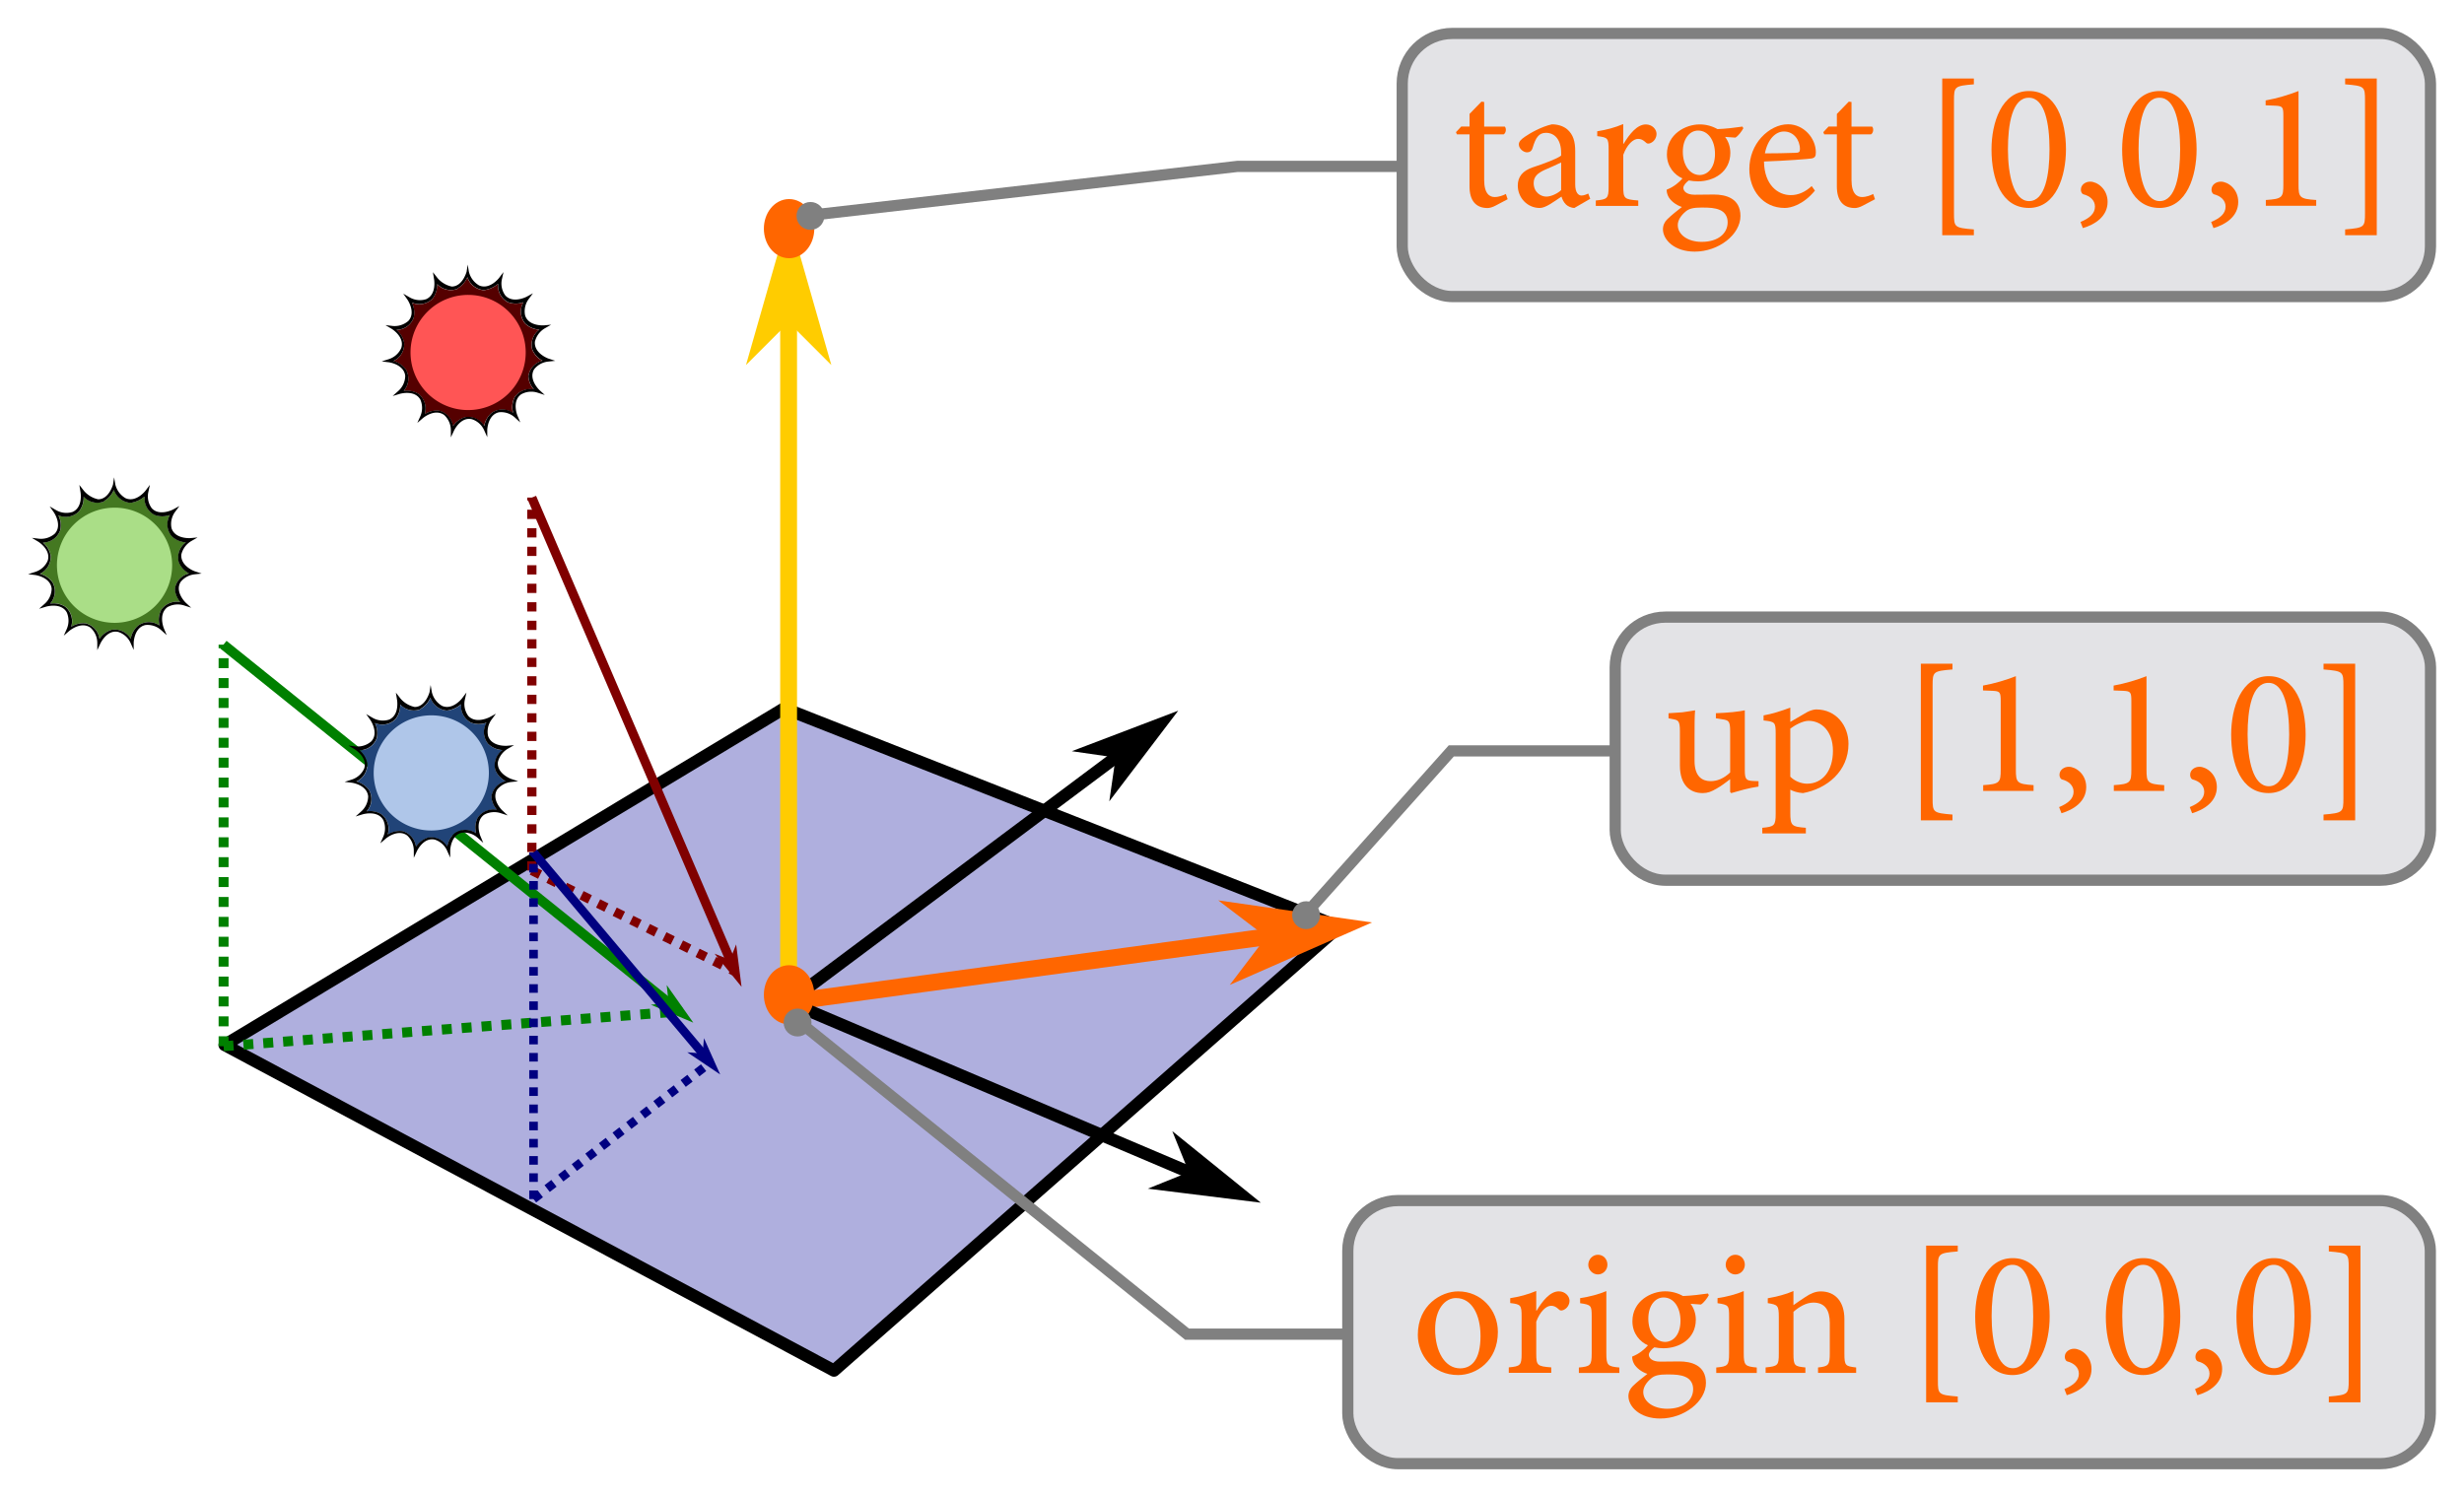 <?xml version="1.0" encoding="UTF-8"?>
<!-- Created with Inkscape (http://www.inkscape.org/) -->
<svg width="439.86" height="267.32" version="1.1" viewBox="0 0 116.38 70.729" xmlns="http://www.w3.org/2000/svg"><defs><marker id="Arrow1Mend" overflow="visible" orient="auto"><path transform="matrix(-.4 0 0 -.4 -4 0)" d="m0 0 5-5-17.5 5 17.5 5z" fill="context-stroke" fill-rule="evenodd" stroke="context-stroke" stroke-width="1pt"/></marker></defs><g transform="translate(-116.84 -120.95)"><g><path d="m127.45 170.31 28.78 15.381 23.855-20.965-26.203-10.318z" fill="#afafde" fill-rule="evenodd" stroke="#000" stroke-linejoin="round" stroke-width=".582"/><path d="m141.96 162.07v-17.617" fill="none" stroke="#800000" stroke-dasharray="0.437, 0.437" stroke-width=".437"/><path d="m141.96 162.07 9.602 4.772" fill="none" stroke="#800000" stroke-dasharray="0.437, 0.437" stroke-width=".437"/></g><path d="m141.96 144.45 9.602 22.389" color="#000000" fill="#800000" stroke-width=".437px" style="-inkscape-stroke:none"/><path d="m142.16 144.37-0.4 0.172 9.602 22.389 0.4-0.172z" color="#000000" fill="#800000" style="-inkscape-stroke:none"/><g fill="#800000" fill-rule="evenodd"><path d="m151.35 166.36-0.574-0.229 1.004 1.233-0.201-1.578z" color="#000000" stroke-width=".087pt" style="-inkscape-stroke:none"/><path d="m151.61 165.56-0.291 0.729-0.729-0.291 1.275 1.566zm-0.059 0.459 0.148 1.156-0.736-0.902 0.42 0.168 0.021-0.055z" color="#000000" style="-inkscape-stroke:none"/></g><path d="m127.4 170.37v-18.969" fill="none" stroke="#008000" stroke-dasharray="0.47, 0.47" stroke-width=".47"/><path d="m127.4 170.37 21.533-1.642" fill="none" stroke="#008000" stroke-dasharray="0.47, 0.47" stroke-width=".47"/><path d="m127.4 151.4 21.533 17.327" color="#000000" fill="#008000" stroke-width=".47" style="-inkscape-stroke:none"/><path d="m127.54 151.22-0.295 0.367 21.533 17.326 0.295-0.365z" color="#000000" fill="#008000" style="-inkscape-stroke:none"/><g fill="#008000" fill-rule="evenodd"><path d="m148.49 168.37-0.661 0.072 1.578 0.666-0.988-1.399z" color="#000000" stroke-width=".094pt" style="-inkscape-stroke:none"/><path d="m148.33 167.48 0.09 0.84-0.838 0.09 2.004 0.846zm0.178 0.469 0.721 1.02-1.15-0.484 0.482-0.053-8e-3 -0.062z" color="#000000" style="-inkscape-stroke:none"/></g><path d="m142.04 177.59v-16.375" fill="none" stroke="#000080" stroke-dasharray="0.406, 0.406" stroke-width=".406"/><path d="m142.04 177.59 8.348-6.45" fill="none" stroke="#000080" stroke-dasharray="0.406, 0.406" stroke-width=".406"/><path d="m142.04 161.22 8.348 9.926" color="#000000" fill="#000080" stroke-width=".406px" style="-inkscape-stroke:none"/><path d="m142.2 161.09-0.312 0.262 8.35 9.926 0.311-0.262z" color="#000000" fill="#000080" style="-inkscape-stroke:none"/><g fill="#000080" fill-rule="evenodd"><path d="m150.07 170.77-0.572-0.049 1.226 0.826-0.604-1.349z" color="#000000" stroke-width=".081pt" style="-inkscape-stroke:none"/><path d="m150.09 169.99-0.064 0.727-0.727-0.062 1.557 1.049zm0.072 0.424 0.441 0.988-0.898-0.605 0.42 0.037 4e-3 -0.055z" color="#000000" style="-inkscape-stroke:none"/></g><path d="m171.4 154.97-17.484 13.074 0.35 0.467 17.482-13.076z" color="#000000" style="-inkscape-stroke:none"/><g fill-rule="evenodd"><path d="m169.71 156.6-0.235 1.629 2.565-3.372-3.959 1.508z" color="#000000" stroke-width=".233pt" style="-inkscape-stroke:none"/><path d="m172.49 154.52-5.025 1.914 2.068 0.299-0.299 2.068zm-0.904 0.678-1.873 2.463 0.172-1.191-0.154-0.021-1.035-0.148z" color="#000000" style="-inkscape-stroke:none"/></g><path d="m154.09 168.28 25.999-3.552" color="#000000" fill="#f60" stroke-width=".794" style="-inkscape-stroke:none"/><path d="m180.04 164.34-26 3.551 0.107 0.787 26-3.553z" color="#000000" fill="#f60" style="-inkscape-stroke:none"/><g fill="#f60" fill-rule="evenodd"><path d="m176.94 165.16-1.358 1.788 5.29-2.325-5.72-0.821z" color="#000000" stroke-width=".318pt" style="-inkscape-stroke:none"/><path d="m174.38 163.48 2.269 1.725-1.725 2.269 6.717-2.951zm1.557 0.65 4.18 0.6-3.865 1.699 0.992-1.307-0.17-0.127z" color="#000000" style="-inkscape-stroke:none"/></g><path d="m154.2 168.02-0.229 0.535 21.252 9.025 0.229-0.537z" color="#000000" style="-inkscape-stroke:none"/><g fill-rule="evenodd"><path d="m173.2 176.4-1.526 0.616 4.205 0.521-3.295-2.664z" color="#000000" stroke-width=".233pt" style="-inkscape-stroke:none"/><path d="m172.21 174.38 0.781 1.938-1.938 0.781 5.338 0.662zm0.736 0.994 2.404 1.945-3.068-0.381 1.113-0.449-0.059-0.145z" color="#000000" style="-inkscape-stroke:none"/></g><path d="m154.09 168.28v-35.58" fill="none" marker-end="url(#Arrow1Mend)" stroke="#000" stroke-width=".582px"/><path d="m154.09 168.28v-35.58" color="#000000" fill="#fc0" stroke-width=".794" style="-inkscape-stroke:none"/><path d="m153.69 132.7v35.58h0.795v-35.58z" color="#000000" fill="#fc0" style="-inkscape-stroke:none"/><g fill="#fc0" fill-rule="evenodd"><path d="m154.09 135.88 1.587 1.587-1.587-5.556-1.587 5.556z" color="#000000" stroke-width=".318pt" style="-inkscape-stroke:none"/><path d="m154.09 131.14-2.016 7.053 2.016-2.016 2.016 2.016zm0 1.543 1.158 4.055-1.158-1.158-0.15 0.15-1.01 1.008z" color="#000000" style="-inkscape-stroke:none"/></g><g><ellipse cx="154.11" cy="167.94" rx=".794" ry="1" fill="#f60" stroke="#f60" stroke-width=".794"/><ellipse cx="154.11" cy="131.75" rx=".794" ry="1" fill="#f60" stroke="#f60" stroke-width=".794"/><rect x="180.5" y="177.66" width="51.13" height="12.428" ry="2.371" fill="#e3e3e6" stroke="#808080" stroke-width=".529"/></g><g fill="#f60" stroke-width=".582" aria-label="origin [0,0,0]"><path d="m185.71 181.95c-0.794 0-1.903 0.64-1.903 2.057 0 0.956 0.708 1.895 1.903 1.895 0.845 0 1.878-0.649 1.878-2.04 0-1.058-0.811-1.912-1.869-1.912zm-0.094 0.316c0.743 0 1.152 0.794 1.152 1.792 0 1.144-0.435 1.528-0.965 1.528-0.708 0-1.178-0.785-1.178-1.844 0-0.973 0.478-1.477 0.982-1.477z"/><path d="m189.4 182.86v-0.93c-0.41 0.171-0.794 0.273-1.229 0.341v0.23c0.504 0.06 0.538 0.094 0.538 0.649v1.741c0 0.555-0.06 0.597-0.606 0.649v0.256h2.006v-0.256c-0.666-0.051-0.708-0.094-0.708-0.657v-1.502c0.179-0.487 0.469-0.751 0.7-0.751 0.137 0 0.239 0.051 0.367 0.171 0.051 0.06 0.128 0.068 0.222 0.026 0.179-0.077 0.282-0.256 0.282-0.435 0-0.213-0.205-0.444-0.504-0.444-0.418 0-0.777 0.461-1.05 0.913z"/><path d="m192.31 180.22c-0.239 0-0.452 0.205-0.452 0.478 0 0.239 0.213 0.452 0.452 0.452 0.256 0 0.452-0.213 0.452-0.461 0-0.265-0.196-0.469-0.444-0.469zm1.016 5.582v-0.256c-0.555-0.051-0.615-0.102-0.615-0.674v-2.936c-0.367 0.154-0.785 0.265-1.238 0.333v0.239c0.529 0.077 0.546 0.111 0.546 0.64v1.724c0 0.58-0.06 0.623-0.606 0.674v0.256z"/><path d="m197.51 182.05c-0.341 0.051-0.768 0.102-1.178 0.119-0.256-0.145-0.546-0.222-0.836-0.222h-9e-3c-0.657 0-1.545 0.452-1.545 1.417 0 0.589 0.367 0.973 0.734 1.135-0.137 0.162-0.401 0.401-0.743 0.529-9e-3 0.077 0.017 0.23 0.094 0.358 0.111 0.179 0.333 0.367 0.623 0.461-0.188 0.145-0.512 0.401-0.683 0.572-0.137 0.128-0.213 0.299-0.213 0.487 9e-3 0.495 0.538 1.05 1.502 1.05 1.135 0 2.159-0.811 2.159-1.681 0-0.845-0.7-1.016-1.255-1.016-0.282 0-0.58 9e-3 -0.913 9e-3 -0.376 0-0.529-0.171-0.529-0.324 0-0.119 0.137-0.265 0.256-0.35 0.137 0.026 0.299 0.043 0.435 0.043 0.751 0 1.528-0.444 1.528-1.349 0-0.299-0.102-0.563-0.248-0.751l0.487 0.034c0.128-0.068 0.307-0.307 0.376-0.444zm-2.091 0.188c0.469 0 0.794 0.461 0.794 1.101 0 0.649-0.333 0.99-0.717 0.999-0.469 0-0.802-0.461-0.802-1.101s0.341-0.999 0.717-0.999zm0.188 3.636c0.358 0 0.606 0.017 0.828 0.111 0.23 0.094 0.376 0.299 0.376 0.58 0 0.521-0.435 0.93-1.229 0.93-0.64 0-1.127-0.333-1.127-0.794 0-0.23 0.154-0.461 0.384-0.649 0.154-0.128 0.35-0.179 0.76-0.179z"/><path d="m198.8 180.22c-0.239 0-0.452 0.205-0.452 0.478 0 0.239 0.213 0.452 0.452 0.452 0.256 0 0.452-0.213 0.452-0.461 0-0.265-0.196-0.469-0.444-0.469zm1.016 5.582v-0.256c-0.555-0.051-0.615-0.102-0.615-0.674v-2.936c-0.367 0.154-0.785 0.265-1.238 0.333v0.239c0.529 0.077 0.546 0.111 0.546 0.64v1.724c0 0.58-0.06 0.623-0.606 0.674v0.256z"/><path d="m204.51 185.8v-0.256c-0.504-0.06-0.555-0.077-0.555-0.657v-1.63c0-0.828-0.435-1.306-1.118-1.306-0.248 0-0.487 0.102-0.726 0.265-0.213 0.137-0.393 0.265-0.563 0.384v-0.666c-0.367 0.162-0.785 0.265-1.212 0.341v0.23c0.469 0.077 0.521 0.102 0.521 0.657v1.724c0 0.555-0.034 0.597-0.623 0.657v0.256h1.878v-0.256c-0.512-0.051-0.563-0.077-0.563-0.657v-1.972c0.265-0.23 0.597-0.435 0.939-0.435 0.555 0 0.777 0.367 0.777 0.965v1.417c0 0.563-0.051 0.632-0.555 0.683v0.256z"/><path d="m209.31 187.19v-0.273c-0.922-0.077-0.939-0.102-0.939-0.768v-5.318c0-0.666 0.026-0.691 0.939-0.768v-0.273h-1.494v7.4z"/><path d="m211.9 180.38c-1.297 0-1.767 1.511-1.767 2.757 0 1.391 0.461 2.765 1.767 2.765 1.289 0 1.75-1.519 1.75-2.765 0-1.34-0.461-2.757-1.741-2.757zm0 0.316c0.751 0 0.973 1.229 0.973 2.433 0 1.195-0.205 2.45-0.965 2.45-0.743 0-0.999-1.263-0.999-2.45s0.205-2.433 0.982-2.433z"/><path d="m214.8 184.66c-0.213 0-0.435 0.145-0.435 0.376 0 0.145 0.077 0.213 0.119 0.222 0.299 0.077 0.546 0.273 0.546 0.58 0 0.324-0.248 0.546-0.683 0.726l0.111 0.29c0.555-0.162 1.169-0.538 1.169-1.238 0-0.615-0.495-0.956-0.819-0.956z"/><path d="m218.07 180.38c-1.297 0-1.767 1.511-1.767 2.757 0 1.391 0.461 2.765 1.767 2.765 1.289 0 1.75-1.519 1.75-2.765 0-1.34-0.461-2.757-1.741-2.757zm0 0.316c0.751 0 0.973 1.229 0.973 2.433 0 1.195-0.205 2.45-0.965 2.45-0.743 0-0.999-1.263-0.999-2.45s0.205-2.433 0.982-2.433z"/><path d="m220.97 184.66c-0.213 0-0.435 0.145-0.435 0.376 0 0.145 0.077 0.213 0.119 0.222 0.299 0.077 0.546 0.273 0.546 0.58 0 0.324-0.248 0.546-0.683 0.726l0.111 0.29c0.555-0.162 1.169-0.538 1.169-1.238 0-0.615-0.495-0.956-0.819-0.956z"/><path d="m224.24 180.38c-1.297 0-1.767 1.511-1.767 2.757 0 1.391 0.461 2.765 1.767 2.765 1.289 0 1.75-1.519 1.75-2.765 0-1.34-0.461-2.757-1.741-2.757zm0 0.316c0.751 0 0.973 1.229 0.973 2.433 0 1.195-0.205 2.45-0.965 2.45-0.743 0-0.999-1.263-0.999-2.45s0.205-2.433 0.982-2.433z"/><path d="m228.33 187.19v-7.4h-1.494v0.273c0.922 0.077 0.939 0.102 0.939 0.768v5.309c0 0.666-0.017 0.7-0.939 0.777v0.273z"/></g><path d="m180.5 183.97h-7.593l-18.242-14.692" fill="none" stroke="#808080" stroke-width=".529"/><ellipse cx="154.51" cy="169.25" rx=".659" ry=".659" fill="#808080"/><rect x="183.07" y="122.53" width="48.567" height="12.428" ry="2.371" fill="#e3e3e6" stroke="#808080" stroke-width=".529"/><g fill="#f60" stroke-width=".582" aria-label="target [0,0,1]"><path d="m188.05 130.36-0.085-0.248c-0.111 0.06-0.316 0.145-0.529 0.145s-0.495-0.128-0.495-0.802v-2.159h0.922c0.111-0.068 0.137-0.273 0.051-0.367h-0.973v-1.161l-0.128-0.017-0.563 0.58v0.597h-0.393l-0.248 0.265 0.043 0.102h0.597v2.458c0 0.683 0.307 1.024 0.854 1.024 0.085 0 0.23-0.034 0.384-0.119z"/><path d="m191.95 130.34-0.094-0.248c-0.085 0.043-0.213 0.094-0.316 0.094-0.145 0-0.299-0.128-0.299-0.521v-1.571c0-0.444-0.085-0.785-0.384-1.041-0.188-0.154-0.452-0.23-0.717-0.23-0.504 0.111-1.05 0.427-1.28 0.589-0.171 0.119-0.282 0.222-0.282 0.358 0 0.205 0.222 0.376 0.384 0.376 0.128 0 0.222-0.06 0.265-0.205 0.077-0.248 0.145-0.435 0.256-0.555 0.085-0.102 0.205-0.162 0.376-0.162 0.427 0 0.717 0.341 0.717 0.947v0.128c-0.179 0.145-0.811 0.384-1.34 0.555-0.478 0.162-0.708 0.444-0.708 0.862 0 0.555 0.435 1.058 1.041 1.058 0.282 0 0.674-0.307 1.024-0.538 0.043 0.137 0.094 0.256 0.213 0.376 0.085 0.085 0.265 0.162 0.393 0.162zm-1.374-0.41c-0.154 0.154-0.469 0.307-0.7 0.307-0.256 0-0.597-0.196-0.597-0.64 0-0.307 0.188-0.469 0.521-0.623 0.179-0.077 0.589-0.256 0.777-0.35z"/><path d="m193.51 127.74v-0.93c-0.41 0.171-0.794 0.273-1.229 0.341v0.23c0.504 0.06 0.538 0.094 0.538 0.649v1.741c0 0.555-0.06 0.597-0.606 0.649v0.256h2.006v-0.256c-0.666-0.051-0.708-0.094-0.708-0.657v-1.502c0.179-0.487 0.469-0.751 0.7-0.751 0.137 0 0.239 0.051 0.367 0.171 0.051 0.06 0.128 0.068 0.222 0.026 0.179-0.077 0.282-0.256 0.282-0.435 0-0.213-0.205-0.444-0.504-0.444-0.418 0-0.777 0.461-1.05 0.913z"/><path d="m199.14 126.93c-0.341 0.051-0.768 0.102-1.178 0.119-0.256-0.145-0.546-0.222-0.836-0.222h-9e-3c-0.657 0-1.545 0.452-1.545 1.417 0 0.589 0.367 0.973 0.734 1.135-0.137 0.162-0.401 0.401-0.743 0.529-9e-3 0.077 0.017 0.23 0.094 0.358 0.111 0.179 0.333 0.367 0.623 0.461-0.188 0.145-0.512 0.401-0.683 0.572-0.137 0.128-0.213 0.299-0.213 0.487 9e-3 0.495 0.538 1.05 1.502 1.05 1.135 0 2.159-0.811 2.159-1.681 0-0.845-0.7-1.016-1.255-1.016-0.282 0-0.58 9e-3 -0.913 9e-3 -0.376 0-0.529-0.171-0.529-0.324 0-0.119 0.137-0.265 0.256-0.35 0.137 0.026 0.299 0.043 0.435 0.043 0.751 0 1.528-0.444 1.528-1.349 0-0.299-0.102-0.563-0.248-0.751l0.487 0.034c0.128-0.068 0.307-0.307 0.376-0.444zm-2.091 0.188c0.469 0 0.794 0.461 0.794 1.101 0 0.649-0.333 0.99-0.717 0.999-0.469 0-0.802-0.461-0.802-1.101s0.341-0.999 0.717-0.999zm0.188 3.636c0.358 0 0.606 0.017 0.828 0.111 0.23 0.094 0.376 0.299 0.376 0.58 0 0.521-0.435 0.93-1.229 0.93-0.64 0-1.127-0.333-1.127-0.794 0-0.23 0.154-0.461 0.384-0.649 0.154-0.128 0.35-0.179 0.76-0.179z"/><path d="m202.41 129.74c-0.307 0.282-0.632 0.427-0.99 0.427-0.597 0-1.246-0.469-1.263-1.588 1.024-0.034 2.108-0.119 2.253-0.145 0.162-0.034 0.196-0.111 0.196-0.29 0-0.683-0.589-1.323-1.306-1.323h-9e-3c-0.444 0-0.905 0.23-1.263 0.623-0.341 0.376-0.563 0.905-0.563 1.494 0 0.973 0.623 1.835 1.673 1.835 0.282 0 0.871-0.145 1.425-0.819zm-1.306-2.578c0.452 0 0.751 0.393 0.751 0.836 0 0.128-0.051 0.171-0.213 0.171-0.495 0.017-0.973 0.026-1.442 0.026 0.137-0.683 0.512-1.033 0.896-1.033z"/><path d="m205.4 130.36-0.085-0.248c-0.111 0.06-0.316 0.145-0.529 0.145-0.213 0-0.495-0.128-0.495-0.802v-2.159h0.922c0.111-0.068 0.137-0.273 0.051-0.367h-0.973v-1.161l-0.128-0.017-0.563 0.58v0.597h-0.393l-0.248 0.265 0.043 0.102h0.597v2.458c0 0.683 0.307 1.024 0.854 1.024 0.085 0 0.23-0.034 0.384-0.119z"/><path d="m210.07 132.06v-0.273c-0.922-0.077-0.939-0.102-0.939-0.768v-5.318c0-0.666 0.026-0.691 0.939-0.768v-0.273h-1.494v7.4z"/><path d="m212.67 125.25c-1.297 0-1.767 1.511-1.767 2.757 0 1.391 0.461 2.765 1.767 2.765 1.289 0 1.75-1.519 1.75-2.765 0-1.34-0.461-2.757-1.741-2.757zm0 0.316c0.751 0 0.973 1.229 0.973 2.433 0 1.195-0.205 2.45-0.965 2.45-0.743 0-0.999-1.263-0.999-2.45s0.205-2.433 0.982-2.433z"/><path d="m215.56 129.53c-0.213 0-0.435 0.145-0.435 0.376 0 0.145 0.077 0.213 0.119 0.222 0.299 0.077 0.546 0.273 0.546 0.58 0 0.324-0.248 0.546-0.683 0.726l0.111 0.29c0.555-0.162 1.169-0.538 1.169-1.238 0-0.615-0.495-0.956-0.819-0.956z"/><path d="m218.84 125.25c-1.297 0-1.767 1.511-1.767 2.757 0 1.391 0.461 2.765 1.767 2.765 1.289 0 1.75-1.519 1.75-2.765 0-1.34-0.461-2.757-1.741-2.757zm0 0.316c0.751 0 0.973 1.229 0.973 2.433 0 1.195-0.205 2.45-0.965 2.45-0.743 0-0.999-1.263-0.999-2.45s0.205-2.433 0.982-2.433z"/><path d="m221.73 129.53c-0.213 0-0.435 0.145-0.435 0.376 0 0.145 0.077 0.213 0.119 0.222 0.299 0.077 0.546 0.273 0.546 0.58 0 0.324-0.248 0.546-0.683 0.726l0.111 0.29c0.555-0.162 1.169-0.538 1.169-1.238 0-0.615-0.495-0.956-0.819-0.956z"/><path d="m226.24 130.67v-0.273c-0.785-0.051-0.836-0.119-0.836-0.734v-4.413c-0.487 0.188-0.99 0.341-1.553 0.444v0.23l0.444 0.017c0.358 0.017 0.393 0.06 0.393 0.487v3.235c0 0.615-0.051 0.683-0.828 0.734v0.273z"/><path d="m229.1 132.06v-7.4h-1.494v0.273c0.922 0.077 0.939 0.102 0.939 0.768v5.309c0 0.666-0.017 0.7-0.939 0.777v0.273z"/></g><path d="m182.88 128.81h-7.593l-19.82 2.268" fill="none" stroke="#808080" stroke-width=".529"/><ellipse cx="155.12" cy="131.15" rx=".659" ry=".659" fill="#808080"/><rect x="193.13" y="150.1" width="38.509" height="12.428" ry="2.371" fill="#e3e3e6" stroke="#808080" stroke-width=".529"/><g fill="#f60" stroke-width=".582" aria-label="up [1,1,0] "><path d="m199.9 157.85-0.248-9e-3c-0.324-0.017-0.401-0.068-0.401-0.504v-2.834c-0.119 0.026-0.324 0.06-0.572 0.085-0.256 0.026-0.563 0.043-0.794 0.051v0.239l0.316 0.051c0.282 0.043 0.358 0.085 0.358 0.555v1.955c-0.299 0.282-0.606 0.41-0.922 0.41-0.384 0-0.76-0.205-0.76-0.956v-1.144c0-0.529 0-0.965 0.026-1.246-0.137 0.026-0.376 0.06-0.606 0.094-0.239 0.017-0.461 0.034-0.649 0.043v0.239l0.256 0.051c0.205 0.043 0.282 0.094 0.282 0.555v1.622c0 0.947 0.495 1.306 1.075 1.306 0.239 0 0.41-0.068 0.657-0.213 0.248-0.137 0.435-0.29 0.64-0.444v0.606l0.051 0.051c0.171-0.051 0.384-0.111 0.615-0.171 0.239-0.06 0.478-0.111 0.674-0.137z"/><path d="m201.4 155.05v-0.674c-0.41 0.154-0.896 0.307-1.263 0.367v0.239c0.538 0.06 0.572 0.077 0.572 0.623v3.79c0 0.555-0.068 0.606-0.632 0.657v0.265h2.057v-0.265c-0.674-0.051-0.734-0.102-0.734-0.717v-1.084c0.119 0.068 0.341 0.145 0.597 0.162 1.127-0.205 2.151-1.024 2.151-2.33 0-0.854-0.58-1.622-1.528-1.622-0.111 0-0.282 0.051-0.427 0.128zm0 0.316c0.23-0.171 0.597-0.367 0.862-0.367 0.615 0 1.152 0.495 1.152 1.417 0 0.939-0.487 1.553-1.221 1.553-0.29 0-0.606-0.137-0.794-0.333z"/><path d="m209.06 159.7v-0.273c-0.922-0.077-0.939-0.102-0.939-0.768v-5.318c0-0.666 0.026-0.691 0.939-0.768v-0.273h-1.494v7.4z"/><path d="m212.89 158.31v-0.273c-0.785-0.051-0.836-0.119-0.836-0.734v-4.413c-0.487 0.188-0.99 0.341-1.553 0.444v0.23l0.444 0.017c0.358 0.017 0.393 0.06 0.393 0.487v3.235c0 0.615-0.051 0.683-0.828 0.734v0.273z"/><path d="m214.55 157.17c-0.213 0-0.435 0.145-0.435 0.376 0 0.145 0.077 0.213 0.119 0.222 0.299 0.077 0.546 0.273 0.546 0.58 0 0.324-0.248 0.546-0.683 0.726l0.111 0.29c0.555-0.162 1.169-0.538 1.169-1.238 0-0.615-0.495-0.956-0.819-0.956z"/><path d="m219.06 158.31v-0.273c-0.785-0.051-0.836-0.119-0.836-0.734v-4.413c-0.487 0.188-0.99 0.341-1.553 0.444v0.23l0.444 0.017c0.358 0.017 0.393 0.06 0.393 0.487v3.235c0 0.615-0.051 0.683-0.828 0.734v0.273z"/><path d="m220.72 157.17c-0.213 0-0.435 0.145-0.435 0.376 0 0.145 0.077 0.213 0.119 0.222 0.299 0.077 0.546 0.273 0.546 0.58 0 0.324-0.248 0.546-0.683 0.726l0.111 0.29c0.555-0.162 1.169-0.538 1.169-1.238 0-0.615-0.495-0.956-0.819-0.956z"/><path d="m223.99 152.89c-1.297 0-1.767 1.511-1.767 2.757 0 1.391 0.461 2.765 1.767 2.765 1.289 0 1.75-1.519 1.75-2.765 0-1.34-0.461-2.757-1.741-2.757zm0 0.316c0.751 0 0.973 1.229 0.973 2.433 0 1.195-0.205 2.45-0.965 2.45-0.743 0-0.999-1.263-0.999-2.45 0-1.186 0.205-2.433 0.982-2.433z"/><path d="m228.08 159.7v-7.4h-1.494v0.273c0.922 0.077 0.939 0.102 0.939 0.768v5.309c0 0.666-0.017 0.7-0.939 0.777v0.273z"/></g><path d="m192.98 156.42h-7.593l-6.607 7.395" fill="none" stroke="#808080" stroke-width=".529"/><ellipse cx="178.53" cy="164.18" rx=".659" ry=".659" fill="#808080"/><g stroke-width=".335"><path class="cls-11" d="m142.05 139.35a0.884 0.884 0 0 0-0.918 0.389 1.072 1.072 0 0 0-0.067 0.717 0.878 0.878 0 0 0-1.005 0 1.048 1.048 0 0 0-0.355 0.626 0.881 0.881 0 0 0-0.901-0.422 1.055 1.055 0 0 0-0.576 0.429 0.878 0.878 0 0 0-0.63-0.734 1.055 1.055 0 0 0-0.7 0.157 0.884 0.884 0 0 0-0.291-0.951 1.028 1.028 0 0 0-0.703-0.141 0.878 0.878 0 0 0 0.121-0.988 1.065 1.065 0 0 0-0.61-0.422 0.884 0.884 0 0 0 0.513-0.854 1.042 1.042 0 0 0-0.365-0.62 0.878 0.878 0 0 0 0.814-0.573 1.062 1.062 0 0 0-0.084-0.714 0.878 0.878 0 0 0 0.975-0.191 1.059 1.059 0 0 0 0.218-0.687 0.878 0.878 0 0 0 0.968 0.221v-0.02a1.092 1.092 0 0 0 0.459-0.526 0.904 0.904 0 0 0 0.781 0.613 1.31 1.31 0 0 0 0.67-0.298 0.878 0.878 0 0 0 0.476 0.871 1.055 1.055 0 0 0 0.72 0 0.878 0.878 0 0 0 0.084 1.005 1.052 1.052 0 0 0 0.67 0.288 0.881 0.881 0 0 0-0.335 0.941 1.052 1.052 0 0 0 0.486 0.529 0.878 0.878 0 0 0-0.67 0.727 1.042 1.042 0 0 0 0.258 0.626z" fill="#500"/><path class="cls-7" d="m142.73 138.03 0.335-0.037-0.335-0.111s-0.67-0.241-0.626-0.787a1.005 1.005 0 0 1 0.469-0.636l0.298-0.171-0.335 0.03s-0.724 0.057-0.894-0.466a0.971 0.971 0 0 1 0.168-0.774l0.204-0.275-0.301 0.164s-0.64 0.335-1.005-0.06a0.948 0.948 0 0 1-0.161-0.77l0.074-0.335-0.208 0.275s-0.442 0.576-0.945 0.355a1.028 1.028 0 0 1-0.482-0.65l-0.057-0.335-0.05 0.335s-0.188 0.703-0.703 0.703a1.213 1.213 0 0 1-0.67-0.399l-0.218-0.278 0.054 0.335s0.131 0.714-0.372 0.938a0.971 0.971 0 0 1-0.787-0.087l-0.298-0.174 0.198 0.281s0.415 0.6 0.047 1.005a0.982 0.982 0 0 1-0.75 0.241l-0.335-0.04 0.298 0.178s0.62 0.379 0.449 0.904a0.958 0.958 0 0 1-0.59 0.526l-0.335 0.107 0.335 0.04s0.72 0.094 0.777 0.643a0.971 0.971 0 0 1-0.335 0.72l-0.258 0.231 0.335-0.101s0.697-0.208 0.971 0.268a0.982 0.982 0 0 1 0 0.791l-0.141 0.312 0.261-0.224s0.549-0.472 1.005-0.151a0.978 0.978 0 0 1 0.318 0.724v0.335l0.147-0.315s0.308-0.67 0.848-0.543a0.955 0.955 0 0 1 0.583 0.533l0.141 0.315v-0.335s0.017-0.727 0.556-0.841a0.961 0.961 0 0 1 0.75 0.248l0.255 0.231-0.134-0.318s-0.278-0.67 0.168-1.005a0.978 0.978 0 0 1 0.787-0.08l0.335 0.107-0.255-0.234s-0.526-0.496-0.251-0.975a0.965 0.965 0 0 1 0.667-0.368zm-0.67 1.31a0.884 0.884 0 0 0-0.918 0.389 1.072 1.072 0 0 0-0.067 0.717 0.878 0.878 0 0 0-1.005 0 1.048 1.048 0 0 0-0.355 0.626 0.881 0.881 0 0 0-0.901-0.422 1.055 1.055 0 0 0-0.576 0.429 0.878 0.878 0 0 0-0.636-0.73 1.055 1.055 0 0 0-0.7 0.157 0.884 0.884 0 0 0-0.291-0.951 1.028 1.028 0 0 0-0.703-0.141 0.878 0.878 0 0 0 0.121-0.988 1.065 1.065 0 0 0-0.61-0.422 0.884 0.884 0 0 0 0.513-0.854 1.042 1.042 0 0 0-0.365-0.62 0.878 0.878 0 0 0 0.814-0.573 1.062 1.062 0 0 0-0.084-0.714 0.878 0.878 0 0 0 0.975-0.191 1.059 1.059 0 0 0 0.218-0.687 0.878 0.878 0 0 0 0.968 0.221v-0.02a1.092 1.092 0 0 0 0.459-0.526 0.904 0.904 0 0 0 0.781 0.613 1.31 1.31 0 0 0 0.67-0.298 0.878 0.878 0 0 0 0.476 0.871 1.055 1.055 0 0 0 0.72 0 0.878 0.878 0 0 0 0.084 1.005 1.052 1.052 0 0 0 0.67 0.288 0.881 0.881 0 0 0-0.335 0.941 1.052 1.052 0 0 0 0.486 0.529 0.878 0.878 0 0 0-0.67 0.727 1.042 1.042 0 0 0 0.258 0.626z" fill="#010101"/><path class="cls-12" d="m141.67 137.6a2.72 2.72 0 1 1-2.717-2.72 2.717 2.717 0 0 1 2.717 2.72z" fill="#f55"/><path class="cls-11" d="m125.36 149.39a0.884 0.884 0 0 0-0.918 0.389 1.072 1.072 0 0 0-0.067 0.717 0.878 0.878 0 0 0-1.005 0 1.048 1.048 0 0 0-0.355 0.626 0.881 0.881 0 0 0-0.901-0.422 1.055 1.055 0 0 0-0.576 0.429 0.878 0.878 0 0 0-0.63-0.734 1.055 1.055 0 0 0-0.7 0.157 0.884 0.884 0 0 0-0.291-0.951 1.028 1.028 0 0 0-0.703-0.141 0.878 0.878 0 0 0 0.121-0.988 1.065 1.065 0 0 0-0.61-0.422 0.884 0.884 0 0 0 0.513-0.854 1.042 1.042 0 0 0-0.365-0.62 0.878 0.878 0 0 0 0.814-0.573 1.062 1.062 0 0 0-0.084-0.714 0.878 0.878 0 0 0 0.975-0.191 1.059 1.059 0 0 0 0.218-0.687 0.878 0.878 0 0 0 0.968 0.221v-0.02a1.092 1.092 0 0 0 0.459-0.526 0.904 0.904 0 0 0 0.781 0.613 1.31 1.31 0 0 0 0.67-0.298 0.878 0.878 0 0 0 0.476 0.871 1.055 1.055 0 0 0 0.72 0 0.878 0.878 0 0 0 0.084 1.005 1.052 1.052 0 0 0 0.67 0.288 0.881 0.881 0 0 0-0.335 0.941 1.052 1.052 0 0 0 0.486 0.529 0.878 0.878 0 0 0-0.67 0.727 1.042 1.042 0 0 0 0.258 0.626z" fill="#447821"/><path class="cls-7" d="m126.03 148.08 0.335-0.037-0.335-0.111s-0.67-0.241-0.626-0.787a1.005 1.005 0 0 1 0.469-0.636l0.298-0.171-0.335 0.03s-0.724 0.057-0.894-0.466a0.971 0.971 0 0 1 0.168-0.774l0.204-0.275-0.301 0.164s-0.64 0.335-1.005-0.06a0.948 0.948 0 0 1-0.161-0.77l0.074-0.335-0.208 0.275s-0.442 0.576-0.945 0.355a1.028 1.028 0 0 1-0.482-0.65l-0.057-0.335-0.05 0.335s-0.188 0.703-0.703 0.703a1.213 1.213 0 0 1-0.67-0.399l-0.218-0.278 0.054 0.335s0.131 0.714-0.372 0.938a0.971 0.971 0 0 1-0.787-0.087l-0.298-0.174 0.198 0.281s0.415 0.6 0.047 1.005a0.982 0.982 0 0 1-0.75 0.241l-0.335-0.04 0.298 0.178s0.62 0.379 0.449 0.904a0.958 0.958 0 0 1-0.59 0.526l-0.335 0.107 0.335 0.04s0.72 0.094 0.777 0.643a0.971 0.971 0 0 1-0.335 0.72l-0.258 0.231 0.335-0.101s0.697-0.208 0.971 0.268a0.982 0.982 0 0 1 0 0.791l-0.141 0.312 0.261-0.224s0.549-0.472 1.005-0.151a0.978 0.978 0 0 1 0.318 0.724v0.335l0.147-0.315s0.308-0.67 0.848-0.543a0.955 0.955 0 0 1 0.583 0.533l0.141 0.315v-0.335s0.017-0.727 0.556-0.841a0.961 0.961 0 0 1 0.75 0.248l0.255 0.231-0.134-0.318s-0.278-0.67 0.168-1.005a0.978 0.978 0 0 1 0.787-0.08l0.335 0.107-0.255-0.234s-0.526-0.496-0.251-0.975a0.965 0.965 0 0 1 0.667-0.368zm-0.67 1.31a0.884 0.884 0 0 0-0.918 0.389 1.072 1.072 0 0 0-0.067 0.717 0.878 0.878 0 0 0-1.005 0 1.048 1.048 0 0 0-0.355 0.626 0.881 0.881 0 0 0-0.901-0.422 1.055 1.055 0 0 0-0.576 0.429 0.878 0.878 0 0 0-0.636-0.73 1.055 1.055 0 0 0-0.7 0.157 0.884 0.884 0 0 0-0.291-0.951 1.028 1.028 0 0 0-0.703-0.141 0.878 0.878 0 0 0 0.121-0.988 1.065 1.065 0 0 0-0.61-0.422 0.884 0.884 0 0 0 0.513-0.854 1.042 1.042 0 0 0-0.365-0.62 0.878 0.878 0 0 0 0.814-0.573 1.062 1.062 0 0 0-0.084-0.714 0.878 0.878 0 0 0 0.975-0.191 1.059 1.059 0 0 0 0.218-0.687 0.878 0.878 0 0 0 0.968 0.221v-0.02a1.092 1.092 0 0 0 0.459-0.526 0.904 0.904 0 0 0 0.781 0.613 1.31 1.31 0 0 0 0.67-0.298 0.878 0.878 0 0 0 0.476 0.871 1.055 1.055 0 0 0 0.72 0 0.878 0.878 0 0 0 0.084 1.005 1.052 1.052 0 0 0 0.67 0.288 0.881 0.881 0 0 0-0.335 0.941 1.052 1.052 0 0 0 0.486 0.529 0.878 0.878 0 0 0-0.67 0.727 1.042 1.042 0 0 0 0.258 0.626z" fill="#010101"/><path class="cls-12" d="m124.97 147.65a2.72 2.72 0 1 1-2.717-2.72 2.717 2.717 0 0 1 2.717 2.72z" fill="#aade87"/><path class="cls-11" d="m140.31 159.21a0.884 0.884 0 0 0-0.918 0.389 1.072 1.072 0 0 0-0.067 0.717 0.878 0.878 0 0 0-1.005 0 1.048 1.048 0 0 0-0.355 0.626 0.881 0.881 0 0 0-0.901-0.422 1.055 1.055 0 0 0-0.576 0.429 0.878 0.878 0 0 0-0.63-0.734 1.055 1.055 0 0 0-0.7 0.157 0.884 0.884 0 0 0-0.291-0.951 1.028 1.028 0 0 0-0.703-0.141 0.878 0.878 0 0 0 0.121-0.988 1.065 1.065 0 0 0-0.61-0.422 0.884 0.884 0 0 0 0.513-0.854 1.042 1.042 0 0 0-0.365-0.62 0.878 0.878 0 0 0 0.814-0.573 1.062 1.062 0 0 0-0.084-0.714 0.878 0.878 0 0 0 0.975-0.191 1.059 1.059 0 0 0 0.218-0.687 0.878 0.878 0 0 0 0.968 0.221v-0.02a1.092 1.092 0 0 0 0.459-0.526 0.904 0.904 0 0 0 0.781 0.613 1.31 1.31 0 0 0 0.67-0.298 0.878 0.878 0 0 0 0.476 0.871 1.055 1.055 0 0 0 0.72 0 0.878 0.878 0 0 0 0.084 1.005 1.052 1.052 0 0 0 0.67 0.288 0.881 0.881 0 0 0-0.335 0.941 1.052 1.052 0 0 0 0.486 0.529 0.878 0.878 0 0 0-0.67 0.727 1.042 1.042 0 0 0 0.258 0.626z" fill="#214478"/><path class="cls-7" d="m140.98 157.89 0.335-0.037-0.335-0.111s-0.67-0.241-0.626-0.787a1.005 1.005 0 0 1 0.469-0.636l0.298-0.171-0.335 0.03s-0.724 0.057-0.894-0.466a0.971 0.971 0 0 1 0.168-0.774l0.204-0.275-0.301 0.164s-0.64 0.335-1.005-0.06a0.948 0.948 0 0 1-0.161-0.77l0.074-0.335-0.208 0.275s-0.442 0.576-0.945 0.355a1.028 1.028 0 0 1-0.482-0.65l-0.057-0.335-0.05 0.335s-0.188 0.703-0.703 0.703a1.213 1.213 0 0 1-0.67-0.399l-0.218-0.278 0.054 0.335s0.131 0.714-0.372 0.938a0.971 0.971 0 0 1-0.787-0.087l-0.298-0.174 0.198 0.281s0.415 0.6 0.047 1.005a0.982 0.982 0 0 1-0.75 0.241l-0.335-0.04 0.298 0.178s0.62 0.379 0.449 0.904a0.958 0.958 0 0 1-0.59 0.526l-0.335 0.107 0.335 0.04s0.72 0.094 0.777 0.643a0.971 0.971 0 0 1-0.335 0.72l-0.258 0.231 0.335-0.101s0.697-0.208 0.971 0.268a0.982 0.982 0 0 1 0 0.791l-0.141 0.312 0.261-0.224s0.549-0.472 1.005-0.151a0.978 0.978 0 0 1 0.318 0.724v0.335l0.147-0.315s0.308-0.67 0.848-0.543a0.955 0.955 0 0 1 0.583 0.533l0.141 0.315v-0.335s0.017-0.727 0.556-0.841a0.961 0.961 0 0 1 0.75 0.248l0.255 0.231-0.134-0.318s-0.278-0.67 0.168-1.005a0.978 0.978 0 0 1 0.787-0.08l0.335 0.107-0.255-0.234s-0.526-0.496-0.251-0.975a0.965 0.965 0 0 1 0.667-0.368zm-0.67 1.31a0.884 0.884 0 0 0-0.918 0.389 1.072 1.072 0 0 0-0.067 0.717 0.878 0.878 0 0 0-1.005 0 1.048 1.048 0 0 0-0.355 0.626 0.881 0.881 0 0 0-0.901-0.422 1.055 1.055 0 0 0-0.576 0.429 0.878 0.878 0 0 0-0.636-0.73 1.055 1.055 0 0 0-0.7 0.157 0.884 0.884 0 0 0-0.291-0.951 1.028 1.028 0 0 0-0.703-0.141 0.878 0.878 0 0 0 0.121-0.988 1.065 1.065 0 0 0-0.61-0.422 0.884 0.884 0 0 0 0.513-0.854 1.042 1.042 0 0 0-0.365-0.62 0.878 0.878 0 0 0 0.814-0.573 1.062 1.062 0 0 0-0.084-0.714 0.878 0.878 0 0 0 0.975-0.191 1.059 1.059 0 0 0 0.218-0.687 0.878 0.878 0 0 0 0.968 0.221v-0.02a1.092 1.092 0 0 0 0.459-0.526 0.904 0.904 0 0 0 0.781 0.613 1.31 1.31 0 0 0 0.67-0.298 0.878 0.878 0 0 0 0.476 0.871 1.055 1.055 0 0 0 0.72 0 0.878 0.878 0 0 0 0.084 1.005 1.052 1.052 0 0 0 0.67 0.288 0.881 0.881 0 0 0-0.335 0.941 1.052 1.052 0 0 0 0.486 0.529 0.878 0.878 0 0 0-0.67 0.727 1.042 1.042 0 0 0 0.258 0.626z" fill="#010101"/><path class="cls-12" d="m139.93 157.46a2.72 2.72 0 1 1-2.717-2.72 2.717 2.717 0 0 1 2.717 2.72z" fill="#afc6e9"/></g></g></svg>
